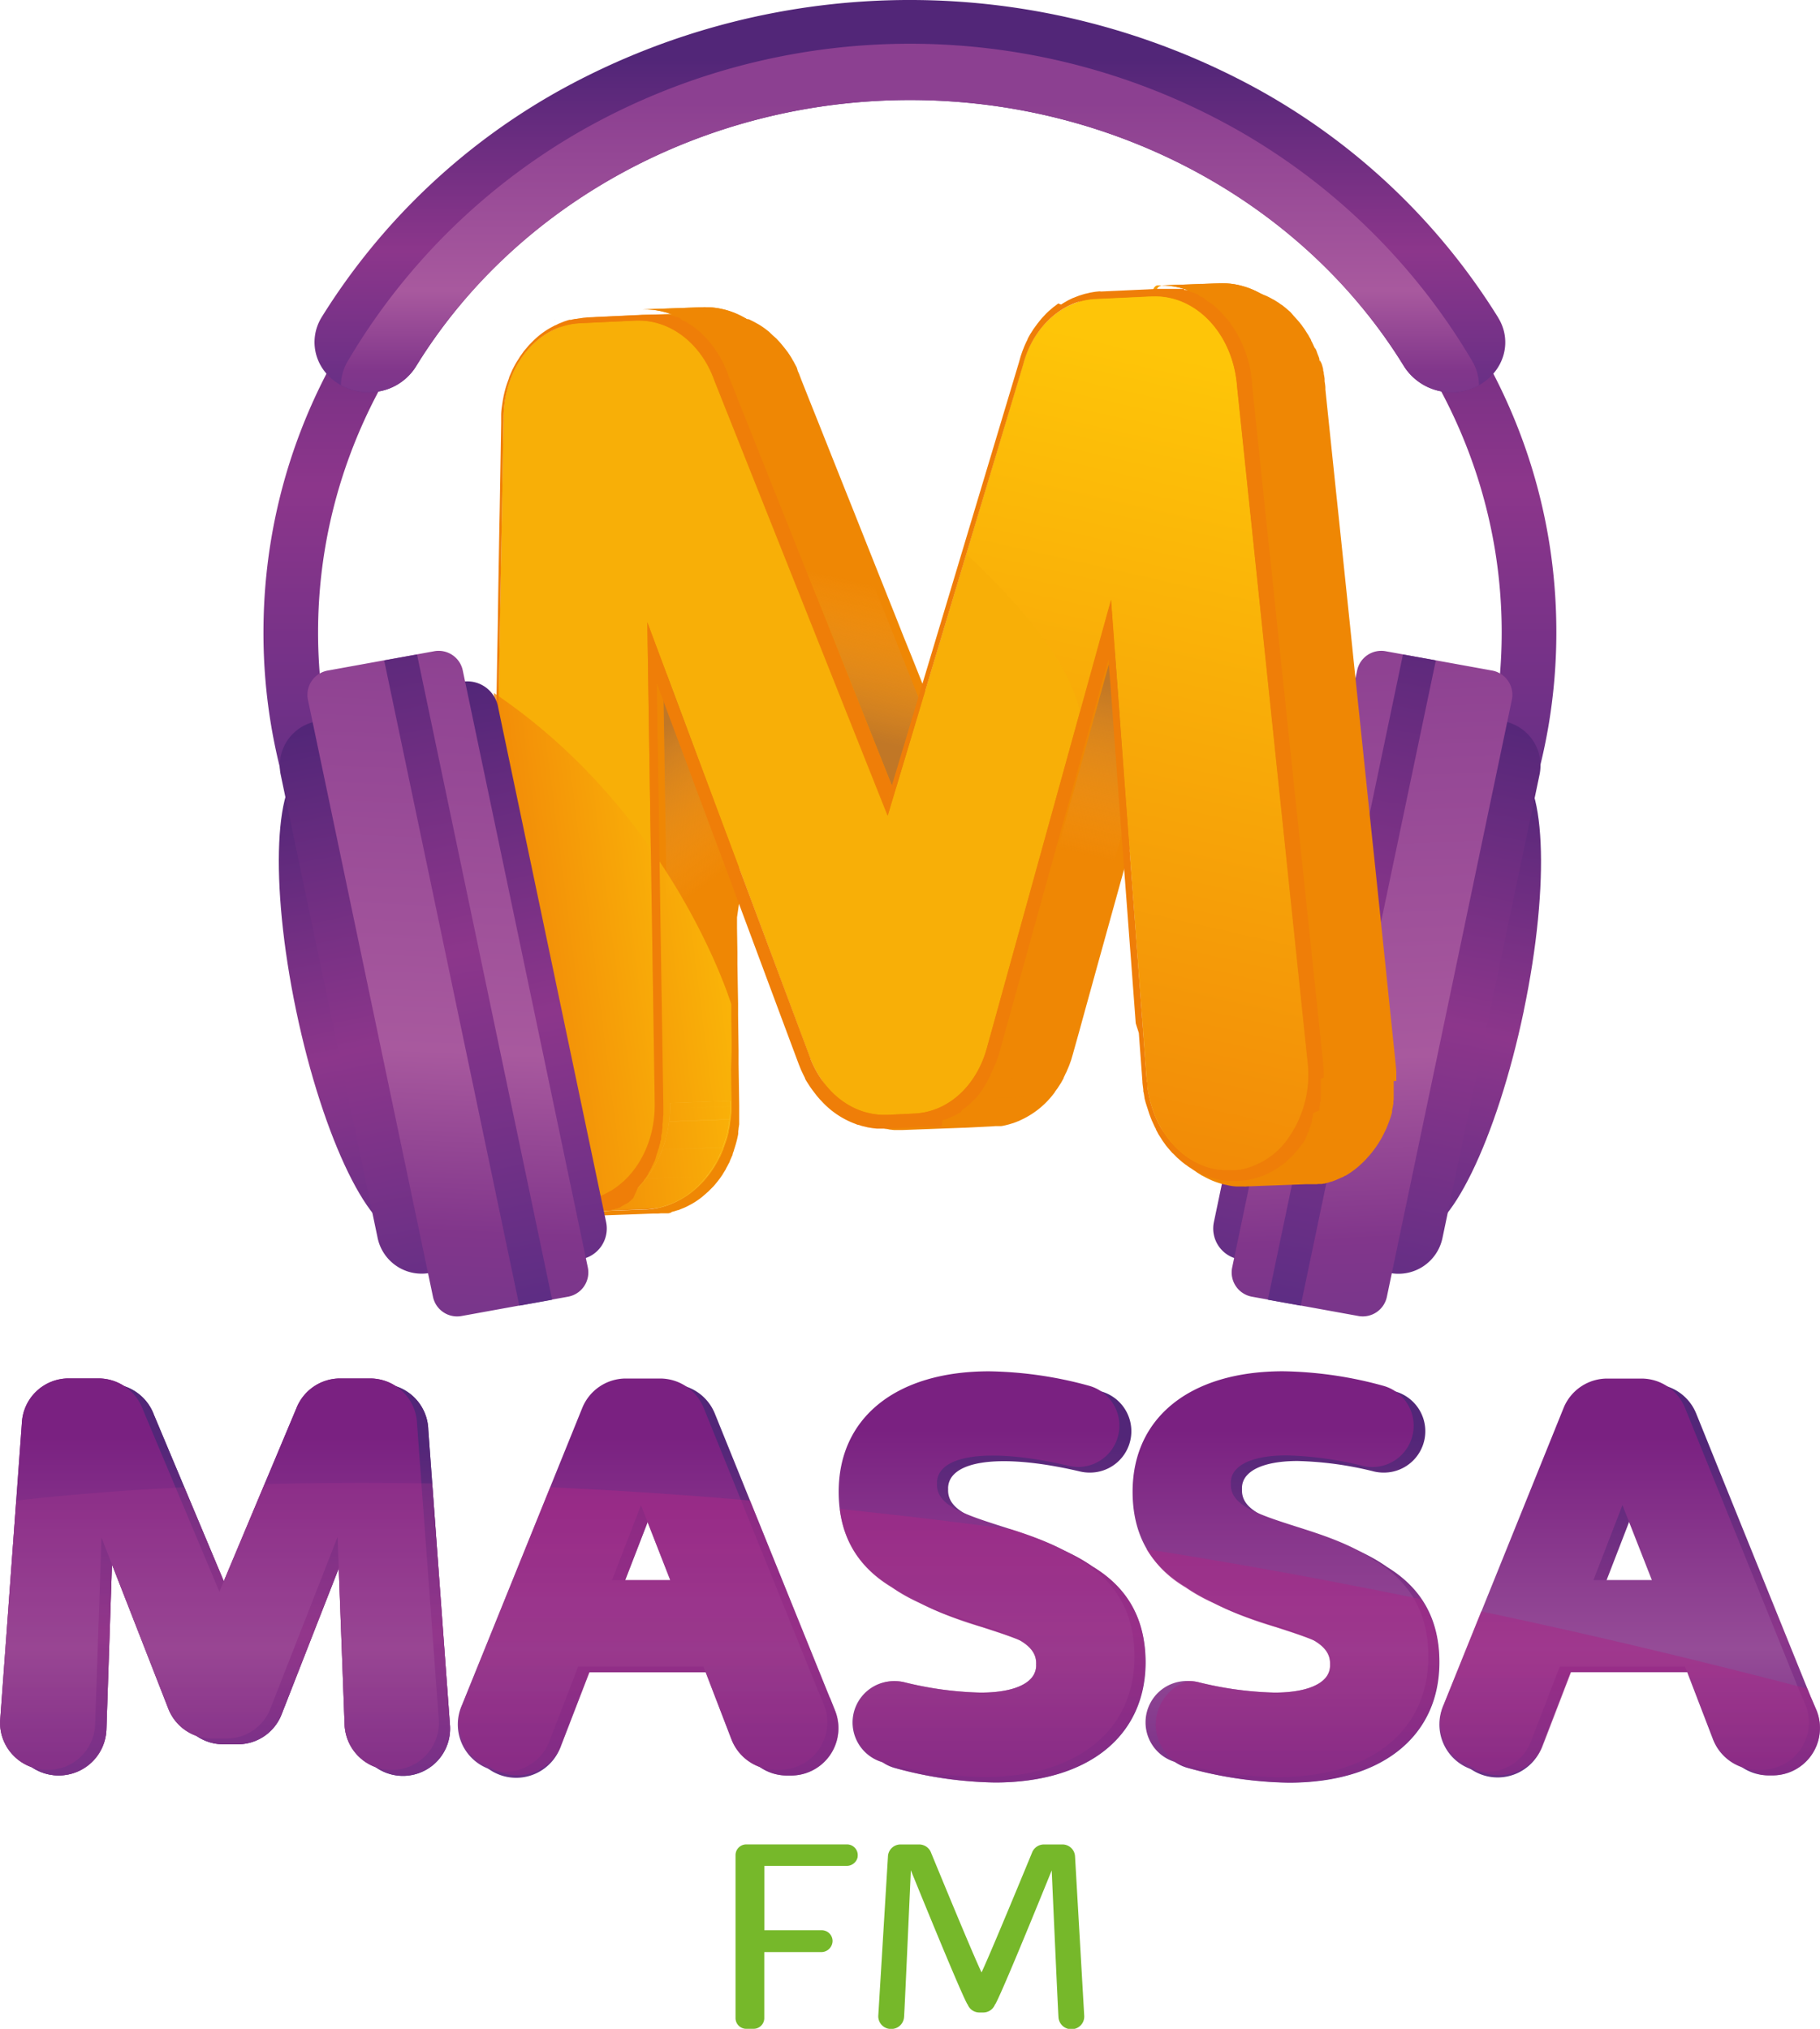 <svg xmlns="http://www.w3.org/2000/svg" xmlns:xlink="http://www.w3.org/1999/xlink" viewBox="0 0 376.63 419.84"><defs><style>.cls-1{fill:none}.cls-2{fill:#f59c08}.cls-3{fill:url(#Gradiente_sem_nome_5)}.cls-4{fill:#ef8704}.cls-5{fill:url(#Gradiente_sem_nome_5-2)}.cls-6{isolation:isolate}.cls-7{fill:#76b82a}.cls-8{fill:url(#Gradiente_sem_nome_2)}.cls-9{fill:url(#Gradiente_sem_nome_2-2)}.cls-10{fill:url(#Gradiente_sem_nome_2-3)}.cls-11{fill:url(#Gradiente_sem_nome_2-4)}.cls-12{fill:url(#Gradiente_sem_nome_2-5)}.cls-13{fill:url(#Gradiente_sem_nome_6)}.cls-14{fill:url(#Gradiente_sem_nome_6-2)}.cls-15{fill:url(#Gradiente_sem_nome_6-3)}.cls-16{fill:url(#Gradiente_sem_nome_6-4)}.cls-17{fill:url(#Gradiente_sem_nome_6-5)}.cls-18{opacity:.4}.cls-18,.cls-24,.cls-34,.cls-57,.cls-60,.cls-66{mix-blend-mode:multiply}.cls-19{fill:url(#Gradiente_sem_nome_7)}.cls-20{fill:url(#Gradiente_sem_nome_7-2)}.cls-21{fill:url(#Gradiente_sem_nome_7-3)}.cls-22{fill:url(#Gradiente_sem_nome_7-4)}.cls-23{fill:url(#Gradiente_sem_nome_7-5)}.cls-24{opacity:.3}.cls-25{fill:url(#Gradiente_sem_nome_26)}.cls-26{fill:url(#Gradiente_sem_nome_26-2)}.cls-27{fill:url(#Gradiente_sem_nome_26-3)}.cls-28{fill:url(#Gradiente_sem_nome_26-4)}.cls-29{fill:url(#Gradiente_sem_nome_26-5)}.cls-30{fill:url(#Gradiente_sem_nome_2-11)}.cls-31{fill:url(#Gradiente_sem_nome_2-12)}.cls-32{fill:url(#Gradiente_sem_nome_3)}.cls-33,.cls-34{fill:url(#Gradiente_sem_nome_2-13)}.cls-34,.cls-66{opacity:.35}.cls-35{fill:url(#Gradiente_sem_nome_2-15)}.cls-36{fill:url(#Gradiente_sem_nome_2-16)}.cls-37{fill:url(#Gradiente_sem_nome_3-2)}.cls-38{fill:url(#Gradiente_sem_nome_2-17)}.cls-39{clip-path:url(#clip-path)}.cls-40{fill:#b1870f}.cls-41{fill:#b4890f}.cls-42{fill:#b88b0e}.cls-43{clip-path:url(#clip-path-2)}.cls-44{clip-path:url(#clip-path-3)}.cls-45{clip-path:url(#clip-path-4)}.cls-46{clip-path:url(#clip-path-5)}.cls-47{clip-path:url(#clip-path-6)}.cls-48{fill:#a37d13}.cls-49{clip-path:url(#clip-path-7)}.cls-50{clip-path:url(#clip-path-8)}.cls-51{fill:url(#Gradiente_sem_nome_5-3)}.cls-52{clip-path:url(#clip-path-9)}.cls-53{fill:url(#Gradiente_sem_nome_5-4)}.cls-54{fill:url(#Gradiente_sem_nome_5-5)}.cls-55{fill:#f8af07}.cls-56,.cls-63{opacity:.8;mix-blend-mode:overlay}.cls-56{fill:url(#Gradiente_sem_nome_4)}.cls-57{opacity:.7}.cls-58{clip-path:url(#clip-path-10)}.cls-59{fill:url(#Gradiente_sem_nome_5-7)}.cls-60{opacity:.5}.cls-61{clip-path:url(#clip-path-11)}.cls-62{fill:url(#Gradiente_sem_nome_5-9)}.cls-63{fill:url(#Gradiente_sem_nome_4-2)}.cls-64{fill:#ef7e08}.cls-65,.cls-66{fill:url(#Gradiente_sem_nome_2-18)}.cls-67{fill:url(#Gradiente_sem_nome_2-20)}.cls-68{fill:url(#Gradiente_sem_nome_2-21)}.cls-69{fill:url(#Gradiente_sem_nome_3-3)}.cls-70{fill:url(#Gradiente_sem_nome_2-22)}</style><linearGradient id="Gradiente_sem_nome_5" x1="198" x2="198" y1="398.79" y2="375.66" gradientTransform="rotate(-7.28 -883.463 -337.298)" gradientUnits="userSpaceOnUse"><stop offset=".11" stop-color="#c17726"/><stop offset=".51" stop-color="#f5a42b" stop-opacity="0"/><stop offset=".71" stop-color="#fdc954" stop-opacity="0"/></linearGradient><linearGradient id="Gradiente_sem_nome_5-2" x1="62.83" x2="62.83" y1="387.89" y2="366.59" xlink:href="#Gradiente_sem_nome_5"/><linearGradient id="Gradiente_sem_nome_2" x1="57.7" x2="57.7" y1="379.62" y2="298.64" gradientUnits="userSpaceOnUse"><stop offset="0" stop-color="#582c83"/><stop offset=".51" stop-color="#8c368b"/><stop offset="1" stop-color="#522678"/></linearGradient><linearGradient id="Gradiente_sem_nome_2-2" x1="145.35" x2="145.35" y1="379.62" y2="298.64" xlink:href="#Gradiente_sem_nome_2"/><linearGradient id="Gradiente_sem_nome_2-3" x1="216.44" x2="216.44" y1="381.08" y2="297.18" xlink:href="#Gradiente_sem_nome_2"/><linearGradient id="Gradiente_sem_nome_2-4" x1="277.25" x2="277.25" y1="381.08" y2="297.18" xlink:href="#Gradiente_sem_nome_2"/><linearGradient id="Gradiente_sem_nome_2-5" x1="348.46" x2="348.46" y1="379.62" y2="298.64" xlink:href="#Gradiente_sem_nome_2"/><linearGradient id="Gradiente_sem_nome_6" x1="55.4" x2="55.4" y1="378.47" y2="297.49" gradientUnits="userSpaceOnUse"><stop offset="0" stop-color="#702381"/><stop offset=".23" stop-color="#81368b"/><stop offset=".46" stop-color="#954c97"/><stop offset="1" stop-color="#7a2181"/></linearGradient><linearGradient id="Gradiente_sem_nome_6-2" x1="143.04" x2="143.04" y1="378.47" y2="297.49" xlink:href="#Gradiente_sem_nome_6"/><linearGradient id="Gradiente_sem_nome_6-3" x1="214.14" x2="214.14" y1="379.93" y2="296.03" xlink:href="#Gradiente_sem_nome_6"/><linearGradient id="Gradiente_sem_nome_6-4" x1="274.95" x2="274.95" y1="379.93" y2="296.03" xlink:href="#Gradiente_sem_nome_6"/><linearGradient id="Gradiente_sem_nome_6-5" x1="346.16" x2="346.16" y1="378.47" y2="297.49" xlink:href="#Gradiente_sem_nome_6"/><linearGradient id="Gradiente_sem_nome_7" x1="347.31" x2="347.31" y1="379.62" y2="345.68" gradientUnits="userSpaceOnUse"><stop offset="0" stop-color="#822080"/><stop offset="1" stop-color="#a51c80"/></linearGradient><linearGradient id="Gradiente_sem_nome_7-2" x1="277.57" x2="277.57" y1="381.08" y2="332.84" xlink:href="#Gradiente_sem_nome_7"/><linearGradient id="Gradiente_sem_nome_7-3" x1="215.4" x2="215.4" y1="381.08" y2="324.49" xlink:href="#Gradiente_sem_nome_7"/><linearGradient id="Gradiente_sem_nome_7-4" x1="144.19" x2="144.19" y1="379.62" y2="320.01" xlink:href="#Gradiente_sem_nome_7"/><linearGradient id="Gradiente_sem_nome_7-5" x1="56.55" x2="56.55" y1="379.62" y2="319.1" xlink:href="#Gradiente_sem_nome_7"/><linearGradient id="Gradiente_sem_nome_26" x1="347.31" x2="347.31" y1="379.62" y2="345.68" gradientUnits="userSpaceOnUse"><stop offset="0" stop-color="#95338a"/><stop offset="1" stop-color="#a7368c"/></linearGradient><linearGradient id="Gradiente_sem_nome_26-2" x1="277.57" x2="277.57" y1="381.08" y2="332.84" xlink:href="#Gradiente_sem_nome_26"/><linearGradient id="Gradiente_sem_nome_26-3" x1="215.4" x2="215.4" y1="381.08" y2="324.49" xlink:href="#Gradiente_sem_nome_26"/><linearGradient id="Gradiente_sem_nome_26-4" x1="144.19" x2="144.19" y1="379.62" y2="320.01" xlink:href="#Gradiente_sem_nome_26"/><linearGradient id="Gradiente_sem_nome_26-5" x1="56.55" x2="56.55" y1="379.62" y2="319.1" xlink:href="#Gradiente_sem_nome_26"/><linearGradient id="Gradiente_sem_nome_2-11" x1="198.29" x2="198.29" y1="185.08" y2="19.24" xlink:href="#Gradiente_sem_nome_2"/><linearGradient id="Gradiente_sem_nome_2-12" x1="198.29" x2="198.29" y1="93.4" y2="12.24" xlink:href="#Gradiente_sem_nome_2"/><linearGradient id="Gradiente_sem_nome_3" x1="198.29" x2="198.29" y1="93.4" y2="21.3" gradientUnits="userSpaceOnUse"><stop offset="0" stop-color="#6e368c"/><stop offset=".23" stop-color="#81368b"/><stop offset=".46" stop-color="#a8599e"/><stop offset="1" stop-color="#8c4091"/></linearGradient><linearGradient id="Gradiente_sem_nome_2-13" x1="410.84" x2="410.84" y1="340.98" y2="224.31" gradientTransform="rotate(10.97 706.522 -257.339)" xlink:href="#Gradiente_sem_nome_2"/><linearGradient id="Gradiente_sem_nome_2-15" x1="376.55" x2="376.55" y1="354.75" y2="210.16" gradientTransform="rotate(10.97 706.522 -257.339)" xlink:href="#Gradiente_sem_nome_2"/><linearGradient id="Gradiente_sem_nome_2-16" x1="402.6" x2="402.6" y1="351.34" y2="213.15" gradientTransform="rotate(10.97 706.522 -257.339)" xlink:href="#Gradiente_sem_nome_2"/><linearGradient id="Gradiente_sem_nome_3-2" x1="409.6" x2="371.63" y1="361.05" y2="202.79" gradientTransform="rotate(10.97 706.522 -257.339)" xlink:href="#Gradiente_sem_nome_3"/><linearGradient id="Gradiente_sem_nome_2-17" x1="387.25" x2="387.25" y1="362.74" y2="201.06" gradientTransform="rotate(10.97 765.318 -315.43)" xlink:href="#Gradiente_sem_nome_2"/><clipPath id="clip-path" transform="translate(-9.98 -12.24)"><path d="M249.9 71.3l12.58-.47h.36l-12.57.46h-.36z" class="cls-1"/></clipPath><clipPath id="clip-path-2" transform="translate(-9.98 -12.24)"><path d="M248.44 73.62c-.05-1.2.43-2.2 1.08-2.28h.08a2.44 2.44 0 0 1 .67 0c-.7 0-1.24 1.05-1.22 2.3z" class="cls-2"/></clipPath><clipPath id="clip-path-3" transform="translate(-9.98 -12.24)"><path d="M282.06 91.62l14.65 140.25a1 1 0 0 0-.38 0L281.67 91.62a1.68 1.68 0 0 1 .4 0z" class="cls-2"/></clipPath><clipPath id="clip-path-4" transform="translate(-9.98 -12.24)"><path d="M143 262.54l-12.57.46h.62c10.06-.48 17.8-10.37 17.6-22.5l12.57-.47c.2 12.15-7.55 22-17.6 22.5z" class="cls-4"/></clipPath><clipPath id="clip-path-5" transform="translate(-9.98 -12.24)"><path d="M143 76.27l12.57-.46h.43c7.52 0 14.47 5.47 17.43 13.9l-12.57.45c-3-8.42-9.9-13.9-17.43-13.88H143z" class="cls-4"/></clipPath><clipPath id="clip-path-6" transform="translate(-9.98 -12.24)"><path d="M207.6 244.68h-.3.3z" class="cls-1"/></clipPath><clipPath id="clip-path-7" transform="translate(-9.98 -12.24)"><path d="M217.23 229.83l12.57-.46c-2.42 8.78-9 14.7-16.68 15l-12.57.46c7.7-.3 14.25-6.22 16.68-15z" class="cls-4"/></clipPath><clipPath id="clip-path-8" transform="translate(-9.98 -12.24)"><path d="M250.27 71.3l12.57-.45c9.76 0 18 8.93 18.83 20.77l-12.57.46c-.87-11.84-9.1-20.82-18.83-20.77z" class="cls-4"/></clipPath><linearGradient id="Gradiente_sem_nome_5-3" x1="58.6" x2="97.88" y1="289.12" y2="357.16" gradientTransform="rotate(-7.28 -984.656 -264.978)" xlink:href="#Gradiente_sem_nome_5"/><clipPath id="clip-path-9" transform="translate(-9.98 -12.24)"><path d="M278.48 256.25l-12.57.46h.32a17.13 17.13 0 0 0 13.08-7.46 22.94 22.94 0 0 0 4.45-16.9l12.57-.45a22.94 22.94 0 0 1-4.45 16.88 17.13 17.13 0 0 1-13.08 7.47z" class="cls-4"/></clipPath><linearGradient id="Gradiente_sem_nome_5-4" x1="174.51" x2="144.12" y1="284.06" y2="367.55" gradientTransform="rotate(-7.28 -984.656 -264.978)" xlink:href="#Gradiente_sem_nome_5"/><linearGradient id="Gradiente_sem_nome_5-5" x1="102.46" x2="129.4" y1="300.99" y2="226.97" gradientTransform="rotate(-7.28 -984.656 -264.978)" xlink:href="#Gradiente_sem_nome_5"/><linearGradient id="Gradiente_sem_nome_4" x1="147.56" x2="207.01" y1="383.76" y2="220.41" gradientTransform="rotate(-7.28 -883.463 -337.298)" gradientUnits="userSpaceOnUse"><stop offset="0" stop-color="#ef7e08"/><stop offset="1" stop-color="#ffcb09"/></linearGradient><clipPath id="clip-path-10" transform="translate(-9.98 -12.24)"><path d="M143 262.54l-12.57.46h.62c10.06-.48 17.8-10.37 17.6-22.5l12.57-.47c.2 12.15-7.55 22-17.6 22.5z" class="cls-5"/></clipPath><linearGradient id="Gradiente_sem_nome_5-7" x1="58.59" x2="58.59" y1="387.89" y2="382.89" xlink:href="#Gradiente_sem_nome_5"/><clipPath id="clip-path-11" transform="translate(-9.98 -12.24)"><path d="M278.48 256.25l-12.57.46h.32a17.13 17.13 0 0 0 13.08-7.46 22.94 22.94 0 0 0 4.45-16.9l12.57-.45a22.94 22.94 0 0 1-4.45 16.88 17.13 17.13 0 0 1-13.08 7.47z" class="cls-3"/></clipPath><linearGradient id="Gradiente_sem_nome_5-9" x1="193.67" x2="193.67" y1="398.79" y2="393.79" xlink:href="#Gradiente_sem_nome_5"/><linearGradient id="Gradiente_sem_nome_4-2" x1="29.25" x2="82.16" y1="332.88" y2="332.88" xlink:href="#Gradiente_sem_nome_4"/><linearGradient id="Gradiente_sem_nome_2-18" x1="1192.88" x2="1192.88" y1="189.38" y2="72.71" gradientTransform="scale(-1 1) rotate(11 109.981 -6480.195)" xlink:href="#Gradiente_sem_nome_2"/><linearGradient id="Gradiente_sem_nome_2-20" x1="1158.59" x2="1158.59" y1="203.16" y2="58.56" gradientTransform="scale(-1 1) rotate(11 109.981 -6480.195)" xlink:href="#Gradiente_sem_nome_2"/><linearGradient id="Gradiente_sem_nome_2-21" x1="1184.64" x2="1184.64" y1="199.74" y2="61.56" gradientTransform="scale(-1 1) rotate(11 109.981 -6480.195)" xlink:href="#Gradiente_sem_nome_2"/><linearGradient id="Gradiente_sem_nome_3-3" x1="1191.64" x2="1153.67" y1="209.46" y2="51.2" gradientTransform="scale(-1 1) rotate(11 109.981 -6480.195)" xlink:href="#Gradiente_sem_nome_3"/><linearGradient id="Gradiente_sem_nome_2-22" x1="1169.29" x2="1169.29" y1="211.14" y2="49.47" gradientTransform="matrix(-.98 .19 .19 .98 1219.25 -151.4)" xlink:href="#Gradiente_sem_nome_2"/></defs><title>massafmvertical</title><g class="cls-6"><g id="Camada_1"><path d="M177.47 384.27a2.22 2.22 0 0 0-2.2-2.6h-20.84a2.22 2.22 0 0 0-2.22 2.22v33.72a2.22 2.22 0 0 0 2.23 2.22h1.5a2.22 2.22 0 0 0 2.22-2.22v-13.66h11.76a2.33 2.33 0 0 0 2.37-2.32 2.24 2.24 0 0 0-2.22-2.2h-11.9v-13.32h17a2.3 2.3 0 0 0 2.32-1.85zm45-.07a2.6 2.6 0 0 0-2.62-2.52h-3.83a2.63 2.63 0 0 0-2.46 1.72s-8.47 20.58-10.44 24.76c-2-4.18-10.44-24.76-10.44-24.76a2.63 2.63 0 0 0-2.46-1.72h-3.85a2.6 2.6 0 0 0-2.62 2.53l-2 32.93a2.62 2.62 0 0 0 2.62 2.72 2.64 2.64 0 0 0 2.72-2.54s0 1.16 1.4-30.3c11.75 28.87 11.75 27.76 11.75 27.76a2.6 2.6 0 0 0 2.44 1.67h.8a2.6 2.6 0 0 0 2.43-1.67s0 1.15 11.73-27.73c1.4 31.47 1.4 30.32 1.4 30.32a2.64 2.64 0 0 0 2.73 2.54 2.62 2.62 0 0 0 2.6-2.73z" class="cls-7"/><path d="M78.87 286.4h-6.15a9.74 9.74 0 0 0-9.1 6.25L47.7 330.53l-15.85-37.77a9.8 9.8 0 0 0-9.16-6.4h-6.12a9.7 9.7 0 0 0-9.75 9.3l-4.52 61.6a9.68 9.68 0 0 0 2.72 7.13 9.9 9.9 0 0 0 17-6.46l1.3-38.6 13.82 35.42a9.7 9.7 0 0 0 9.1 6.2h2.94a9.7 9.7 0 0 0 9.1-6.2l13.9-35.52 1.45 38.8a9.76 9.76 0 1 0 19.5-.85l-4.5-61.33a9.73 9.73 0 0 0-9.76-9.47z" class="cls-8"/><path d="M171.84 351.56a3.13 3.13 0 0 0-.17-.35l-23.73-58.67a9.75 9.75 0 0 0-9.08-6.12h-7a9.74 9.74 0 0 0-9.08 6.13l-24.85 61.4a9.8 9.8 0 1 0 18.2 7.18l5.82-15.07h25.92l5.8 15.08a9.85 9.85 0 0 0 9.15 6.28h.88a9.8 9.8 0 0 0 9.08-13.47zm-30.82-23.43h-12.08l6-15.52z" class="cls-9"/><path d="M226.08 324.16c-5-3.5-11.12-5.44-16.53-7.16-8.28-2.63-13.35-4.45-13.35-8.6a3.68 3.68 0 0 0 0-.47 4 4 0 0 1 1-2.6c3.07-3.56 12.8-4 26.3-.83a8.68 8.68 0 0 0 2 .23 8.56 8.56 0 0 0 2.27-16.83 82 82 0 0 0-20.7-3c-19.22 0-31.15 9.55-31.15 24.93 0 8.84 3.65 15.34 11 19.75 5 3.5 11.12 5.44 16.53 7.16 8.28 2.63 13.35 4.45 13.35 8.6a3.3 3.3 0 0 0 0 .47 4 4 0 0 1-1 2.62c-1.67 1.93-5.4 3-10.5 3a72.12 72.12 0 0 1-15.8-2.16 8.72 8.72 0 0 0-2-.23 8.56 8.56 0 0 0-2.27 16.82 82 82 0 0 0 20.7 3c19.22 0 31.15-9.55 31.15-24.93-.06-8.85-3.67-15.35-11-19.76z" class="cls-10"/><path d="M286.9 324.16c-5-3.5-11.12-5.44-16.54-7.16-8.28-2.63-13.35-4.45-13.35-8.6v-.4a3.9 3.9 0 0 1 1.1-2.77c1.7-1.86 5.4-2.9 10.42-2.9a72.07 72.07 0 0 1 15.8 2.17 8.67 8.67 0 0 0 2 .23 8.56 8.56 0 0 0 2.27-16.83 82.06 82.06 0 0 0-20.7-3c-19.23 0-31.16 9.55-31.16 24.93 0 8.84 3.65 15.34 11 19.75 5 3.5 11.1 5.44 16.53 7.16 8.28 2.63 13.35 4.45 13.35 8.6v.4a3.9 3.9 0 0 1-1.08 2.77c-1.7 1.87-5.4 2.9-10.42 2.9a72.12 72.12 0 0 1-15.8-2.16 8.72 8.72 0 0 0-2-.23 8.56 8.56 0 0 0-2.3 16.88 82.06 82.06 0 0 0 20.7 3c19.22 0 31.15-9.55 31.15-24.93 0-8.88-3.65-15.38-10.98-19.8z" class="cls-11"/><path d="M375.9 353.9l-1-2.34a3.12 3.12 0 0 0-.16-.35l-23.72-58.68a9.75 9.75 0 0 0-9.08-6.12h-7a9.75 9.75 0 0 0-9.08 6.12l-24.84 61.4a9.8 9.8 0 1 0 18.2 7.2l5.82-15.1h25.98l5.8 15.1a9.86 9.86 0 0 0 9.15 6.26h.88a9.8 9.8 0 0 0 9.06-13.47zm-31.77-25.78h-12.1l6-15.52z" class="cls-12"/><path d="M76.57 285.25H70.4a9.74 9.74 0 0 0-9.1 6.25l-15.9 37.88-15.85-37.74a9.8 9.8 0 0 0-9.16-6.4h-6.12a9.7 9.7 0 0 0-9.75 9.3L.03 356.1a9.68 9.68 0 0 0 2.72 7.14 9.78 9.78 0 0 0 7.2 3 9.72 9.72 0 0 0 9.74-9.48L21 318.18l13.82 35.38a9.7 9.7 0 0 0 9.1 6.2h2.94a9.7 9.7 0 0 0 9.1-6.2l13.9-35.52 1.45 38.8a9.76 9.76 0 1 0 19.5-.86l-4.5-61.3a9.73 9.73 0 0 0-9.76-9.43z" class="cls-13"/><path d="M169.54 350.4a3.1 3.1 0 0 0-.17-.34l-23.73-58.68a9.75 9.75 0 0 0-9.08-6.12h-7a9.74 9.74 0 0 0-9.08 6.12l-24.85 61.38a9.8 9.8 0 1 0 18.2 7.2l5.82-15.1h25.92l5.8 15.1a9.85 9.85 0 0 0 9.15 6.26h.88a9.8 9.8 0 0 0 9.1-13.46zM138.7 327h-12.06l6-15.52z" class="cls-14"/><path d="M223.78 323c-5-3.5-11.12-5.44-16.53-7.16-8.28-2.63-13.35-4.45-13.35-8.6a3.68 3.68 0 0 0 0-.47 4 4 0 0 1 1-2.6c3.07-3.56 12.8-4 26.3-.83a8.68 8.68 0 0 0 2 .23 8.56 8.56 0 0 0 2.2-16.8 82 82 0 0 0-20.7-3c-19.2 0-31.14 9.54-31.14 24.92 0 8.83 3.65 15.33 11 19.74 5 3.5 11.12 5.44 16.53 7.16 8.27 2.63 13.34 4.45 13.34 8.6a3.3 3.3 0 0 0 0 .47 4 4 0 0 1-1 2.6c-1.67 1.94-5.4 3-10.5 3a72.12 72.12 0 0 1-15.8-2.15 8.73 8.73 0 0 0-2-.23 8.56 8.56 0 0 0-2.23 16.86 82 82 0 0 0 20.7 3c19.23 0 31.16-9.55 31.16-24.93 0-8.9-3.65-15.4-10.98-19.83z" class="cls-15"/><path d="M284.6 323c-5-3.5-11.12-5.44-16.54-7.16-8.28-2.63-13.35-4.45-13.35-8.6v-.4a3.9 3.9 0 0 1 1.1-2.77c1.7-1.86 5.4-2.9 10.42-2.9a72.07 72.07 0 0 1 15.8 2.18 8.67 8.67 0 0 0 2 .23 8.56 8.56 0 0 0 2.2-16.82 82.06 82.06 0 0 0-20.7-3c-19.22 0-31.15 9.55-31.15 24.93 0 8.83 3.65 15.33 11 19.74 5 3.5 11.1 5.44 16.53 7.16 8.28 2.63 13.35 4.45 13.35 8.6v.4a3.9 3.9 0 0 1-1.08 2.77c-1.7 1.86-5.4 2.9-10.42 2.9a72.12 72.12 0 0 1-15.8-2.17 8.73 8.73 0 0 0-2-.23 8.56 8.56 0 0 0-2.24 16.9 82.06 82.06 0 0 0 20.7 3c19.23 0 31.16-9.56 31.16-24.94 0-8.9-3.65-15.4-10.97-19.83z" class="cls-16"/><path d="M373.6 352.76l-1-2.35a3.1 3.1 0 0 0-.16-.34l-23.73-58.7a9.75 9.75 0 0 0-9.07-6.1h-7a9.75 9.75 0 0 0-9.08 6.1l-24.8 61.4a9.8 9.8 0 1 0 18.2 7.2l5.82-15.1h25.92l5.8 15.1a9.86 9.86 0 0 0 9.14 6.26h.88a9.8 9.8 0 0 0 9.1-13.46zm-31.77-25.8h-12.08l6-15.5z" class="cls-17"/><g class="cls-18"><path d="M375.9 353.9l-1-2.34a3.12 3.12 0 0 0-.16-.35l-.7-1.75q-35.22-9.2-67.52-16l-7.77 19.3a9.67 9.67 0 0 0 1.87 10.3l.25.25a9.73 9.73 0 0 0 .88.8l.2.15a60.56 60.56 0 0 1 3.82 2.1l.3.12a9.72 9.72 0 0 0 1 .38l.38.12a9.7 9.7 0 0 0 1 .22l.4.06a9.82 9.82 0 0 0 1.35.1 9.73 9.73 0 0 0 4.27-1 9.92 9.92 0 0 0 3.4-2.7 9.7 9.7 0 0 0 1.46-2.57l5.8-15.1h24.07l5.37 13.94a9.5 9.5 0 0 0 .57 1.2l.2.35q.25.38.53.75c.1.12.18.24.27.36a9.83 9.83 0 0 0 .8.86c.15.15.32.28.48.42l.44.35c.2.15.4.3.63.44l.3.18a69 69 0 0 0 5.22 2.3 9.6 9.6 0 0 0 1.93.23h.88a9.8 9.8 0 0 0 9.08-13.47z" class="cls-19"/><path d="M237.3 320.6a22.4 22.4 0 0 0 8 7.88 36.1 36.1 0 0 0 5.66 3.18 77.2 77.2 0 0 0 13.22 5.1c3 1 5.62 1.82 7.7 2.7 2.15 1.28 3.34 2.73 3.34 4.73v.4a3.9 3.9 0 0 1-1.08 2.77c-1.7 1.86-5.4 2.9-10.42 2.9a72.12 72.12 0 0 1-15.8-2.17 8.72 8.72 0 0 0-2-.23 9.38 9.38 0 0 0 0 18 82.06 82.06 0 0 0 20.7 3c19.22 0 31.15-9.55 31.15-24.93a22.57 22.57 0 0 0-3.68-13q-29.68-6.1-56.8-10.34z" class="cls-20"/><path d="M226.08 324.16a36.15 36.15 0 0 0-5.64-3.18 67.76 67.76 0 0 0-11.2-4.5q-18.44-2.47-35.46-4.22c.87 7.06 4.45 12.42 10.76 16.22a36.13 36.13 0 0 0 5.64 3.18 77.24 77.24 0 0 0 13.2 5.1c3 1 5.62 1.82 7.7 2.7 2.15 1.28 3.34 2.73 3.34 4.73a3.3 3.3 0 0 0 0 .47 4 4 0 0 1-1 2.6c-1.67 1.94-5.4 3-10.5 3a72.12 72.12 0 0 1-15.8-2.15 8.72 8.72 0 0 0-2-.23 8.55 8.55 0 0 0-2.66 16.67 8.52 8.52 0 0 0 2.7 1.3 82 82 0 0 0 20.7 3c19.2 0 31.14-9.56 31.14-24.94.02-8.86-3.6-15.36-10.92-19.77z" class="cls-21"/><path d="M171.84 351.56a3.1 3.1 0 0 0-.17-.35l-16.46-40.7a986.91 986.91 0 0 0-41.35-2.74l-18.2 45a9.77 9.77 0 0 0 5.85 12.9 9.8 9.8 0 0 0 14.66-4.55l5.8-15.07h24.06l5.37 13.93a9.83 9.83 0 0 0 5.9 5.7 9.8 9.8 0 0 0 5.53 1.72h.88a9.8 9.8 0 0 0 9.1-13.47zm-42.46-24.6l4.64-12 4.7 12h-9.34z" class="cls-22"/><path d="M54.75 307.1l-8.44 20.1-8.18-19.44c-14.36.7-26 1.76-34.77 2.77L.02 356.1a9.68 9.68 0 0 0 2.73 7.14 9.58 9.58 0 0 0 3.8 2.42 9.93 9.93 0 0 0 5.7 1.72 9.72 9.72 0 0 0 9.77-9.43l1.15-34.25 11.67 29.86a9.7 9.7 0 0 0 5.85 5.64 9.74 9.74 0 0 0 5.54 1.72h2.95a9.7 9.7 0 0 0 9.08-6.2l11.83-30.26 1.22 32.37a9.72 9.72 0 0 0 6.55 8.85 9.76 9.76 0 0 0 15.26-8.55l-3.68-50.15c-12.67-.22-24.23-.14-34.7.13z" class="cls-23"/></g><path d="M78.87 286.4h-6.15a9.74 9.74 0 0 0-9.1 6.25L47.7 330.53l-15.85-37.77a9.8 9.8 0 0 0-9.16-6.4h-6.12a9.7 9.7 0 0 0-9.75 9.3l-4.52 61.6a9.68 9.68 0 0 0 2.72 7.13 9.9 9.9 0 0 0 17-6.46l1.3-38.6 13.82 35.42a9.7 9.7 0 0 0 9.1 6.2h2.94a9.7 9.7 0 0 0 9.1-6.2l13.9-35.52 1.45 38.8a9.76 9.76 0 1 0 19.5-.85l-4.5-61.33a9.73 9.73 0 0 0-9.76-9.47z" class="cls-8"/><path d="M171.84 351.56a3.13 3.13 0 0 0-.17-.35l-23.73-58.67a9.75 9.75 0 0 0-9.08-6.12h-7a9.74 9.74 0 0 0-9.08 6.13l-24.85 61.4a9.8 9.8 0 1 0 18.2 7.18l5.82-15.07h25.92l5.8 15.08a9.85 9.85 0 0 0 9.15 6.28h.88a9.8 9.8 0 0 0 9.08-13.47zm-30.82-23.43h-12.08l6-15.52z" class="cls-9"/><path d="M226.08 324.16c-5-3.5-11.12-5.44-16.53-7.16-8.28-2.63-13.35-4.45-13.35-8.6a3.68 3.68 0 0 0 0-.47 4 4 0 0 1 1-2.6c3.07-3.56 12.8-4 26.3-.83a8.68 8.68 0 0 0 2 .23 8.56 8.56 0 0 0 2.27-16.83 82 82 0 0 0-20.7-3c-19.22 0-31.15 9.55-31.15 24.93 0 8.84 3.65 15.34 11 19.75 5 3.5 11.12 5.44 16.53 7.16 8.28 2.63 13.35 4.45 13.35 8.6a3.3 3.3 0 0 0 0 .47 4 4 0 0 1-1 2.62c-1.67 1.93-5.4 3-10.5 3a72.12 72.12 0 0 1-15.8-2.16 8.72 8.72 0 0 0-2-.23 8.56 8.56 0 0 0-2.27 16.82 82 82 0 0 0 20.7 3c19.22 0 31.15-9.55 31.15-24.93-.06-8.85-3.67-15.35-11-19.76z" class="cls-10"/><path d="M286.9 324.16c-5-3.5-11.12-5.44-16.54-7.16-8.28-2.63-13.35-4.45-13.35-8.6v-.4a3.9 3.9 0 0 1 1.1-2.77c1.7-1.86 5.4-2.9 10.42-2.9a72.07 72.07 0 0 1 15.8 2.17 8.67 8.67 0 0 0 2 .23 8.56 8.56 0 0 0 2.27-16.83 82.06 82.06 0 0 0-20.7-3c-19.23 0-31.16 9.55-31.16 24.93 0 8.84 3.65 15.34 11 19.75 5 3.5 11.1 5.44 16.53 7.16 8.28 2.63 13.35 4.45 13.35 8.6v.4a3.9 3.9 0 0 1-1.08 2.77c-1.7 1.87-5.4 2.9-10.42 2.9a72.12 72.12 0 0 1-15.8-2.16 8.72 8.72 0 0 0-2-.23 8.56 8.56 0 0 0-2.3 16.88 82.06 82.06 0 0 0 20.7 3c19.22 0 31.15-9.55 31.15-24.93 0-8.88-3.65-15.38-10.98-19.8z" class="cls-11"/><path d="M375.9 353.9l-1-2.34a3.12 3.12 0 0 0-.16-.35l-23.72-58.68a9.75 9.75 0 0 0-9.08-6.12h-7a9.75 9.75 0 0 0-9.08 6.12l-24.84 61.4a9.8 9.8 0 1 0 18.2 7.2l5.82-15.1h25.98l5.8 15.1a9.86 9.86 0 0 0 9.15 6.26h.88a9.8 9.8 0 0 0 9.06-13.47zm-31.77-25.78h-12.1l6-15.52z" class="cls-12"/><path d="M76.57 285.25H70.4a9.74 9.74 0 0 0-9.1 6.25l-15.9 37.88-15.85-37.74a9.8 9.8 0 0 0-9.16-6.4h-6.12a9.7 9.7 0 0 0-9.75 9.3L.03 356.1a9.68 9.68 0 0 0 2.72 7.14 9.78 9.78 0 0 0 7.2 3 9.72 9.72 0 0 0 9.74-9.48L21 318.18l13.82 35.38a9.7 9.7 0 0 0 9.1 6.2h2.94a9.7 9.7 0 0 0 9.1-6.2l13.9-35.52 1.45 38.8a9.76 9.76 0 1 0 19.5-.86l-4.5-61.3a9.73 9.73 0 0 0-9.76-9.43z" class="cls-13"/><path d="M169.54 350.4a3.1 3.1 0 0 0-.17-.34l-23.73-58.68a9.75 9.75 0 0 0-9.08-6.12h-7a9.74 9.74 0 0 0-9.08 6.12l-24.85 61.38a9.8 9.8 0 1 0 18.2 7.2l5.82-15.1h25.92l5.8 15.1a9.85 9.85 0 0 0 9.15 6.26h.88a9.8 9.8 0 0 0 9.1-13.46zM138.7 327h-12.06l6-15.52z" class="cls-14"/><path d="M223.78 323c-5-3.5-11.12-5.44-16.53-7.16-8.28-2.63-13.35-4.45-13.35-8.6a3.68 3.68 0 0 0 0-.47 4 4 0 0 1 1-2.6c3.07-3.56 12.8-4 26.3-.83a8.68 8.68 0 0 0 2 .23 8.56 8.56 0 0 0 2.2-16.8 82 82 0 0 0-20.7-3c-19.2 0-31.14 9.54-31.14 24.92 0 8.83 3.65 15.33 11 19.74 5 3.5 11.12 5.44 16.53 7.16 8.27 2.63 13.34 4.45 13.34 8.6a3.3 3.3 0 0 0 0 .47 4 4 0 0 1-1 2.6c-1.67 1.94-5.4 3-10.5 3a72.12 72.12 0 0 1-15.8-2.15 8.73 8.73 0 0 0-2-.23 8.56 8.56 0 0 0-2.23 16.86 82 82 0 0 0 20.7 3c19.23 0 31.16-9.55 31.16-24.93 0-8.9-3.65-15.4-10.98-19.83z" class="cls-15"/><path d="M284.6 323c-5-3.5-11.12-5.44-16.54-7.16-8.28-2.63-13.35-4.45-13.35-8.6v-.4a3.9 3.9 0 0 1 1.1-2.77c1.7-1.86 5.4-2.9 10.42-2.9a72.07 72.07 0 0 1 15.8 2.18 8.67 8.67 0 0 0 2 .23 8.56 8.56 0 0 0 2.2-16.82 82.06 82.06 0 0 0-20.7-3c-19.22 0-31.15 9.55-31.15 24.93 0 8.83 3.65 15.33 11 19.74 5 3.5 11.1 5.44 16.53 7.16 8.28 2.63 13.35 4.45 13.35 8.6v.4a3.9 3.9 0 0 1-1.08 2.77c-1.7 1.86-5.4 2.9-10.42 2.9a72.12 72.12 0 0 1-15.8-2.17 8.73 8.73 0 0 0-2-.23 8.56 8.56 0 0 0-2.24 16.9 82.06 82.06 0 0 0 20.7 3c19.23 0 31.16-9.56 31.16-24.94 0-8.9-3.65-15.4-10.97-19.83z" class="cls-16"/><path d="M373.6 352.76l-1-2.35a3.1 3.1 0 0 0-.16-.34l-23.73-58.7a9.75 9.75 0 0 0-9.07-6.1h-7a9.75 9.75 0 0 0-9.08 6.1l-24.8 61.4a9.8 9.8 0 1 0 18.2 7.2l5.82-15.1h25.92l5.8 15.1a9.86 9.86 0 0 0 9.14 6.26h.88a9.8 9.8 0 0 0 9.1-13.46zm-31.77-25.8h-12.08l6-15.5z" class="cls-17"/><g class="cls-24"><path d="M375.9 353.9l-1-2.34a3.12 3.12 0 0 0-.16-.35l-.7-1.75q-35.22-9.2-67.52-16l-7.77 19.3a9.67 9.67 0 0 0 1.87 10.3l.25.25a9.73 9.73 0 0 0 .88.8l.2.15a60.56 60.56 0 0 1 3.82 2.1l.3.12a9.72 9.72 0 0 0 1 .38l.38.12a9.7 9.7 0 0 0 1 .22l.4.06a9.82 9.82 0 0 0 1.35.1 9.73 9.73 0 0 0 4.27-1 9.92 9.92 0 0 0 3.4-2.7 9.7 9.7 0 0 0 1.46-2.57l5.8-15.1h24.07l5.37 13.94a9.5 9.5 0 0 0 .57 1.2l.2.35q.25.38.53.75c.1.12.18.24.27.36a9.83 9.83 0 0 0 .8.86c.15.15.32.28.48.42l.44.35c.2.15.4.3.63.44l.3.18a69 69 0 0 0 5.22 2.3 9.58 9.58 0 0 0 1.93.23h.88a9.8 9.8 0 0 0 9.08-13.47z" class="cls-25"/><path d="M237.3 320.6a22.4 22.4 0 0 0 8 7.88 36.1 36.1 0 0 0 5.66 3.18 77.2 77.2 0 0 0 13.22 5.1c3 1 5.62 1.82 7.7 2.7 2.15 1.28 3.34 2.73 3.34 4.73v.4a3.9 3.9 0 0 1-1.08 2.77c-1.7 1.86-5.4 2.9-10.42 2.9a72.12 72.12 0 0 1-15.8-2.17 8.72 8.72 0 0 0-2-.23 9.38 9.38 0 0 0 0 18 82.06 82.06 0 0 0 20.7 3c19.22 0 31.15-9.55 31.15-24.93a22.57 22.57 0 0 0-3.68-13q-29.68-6.1-56.8-10.34z" class="cls-26"/><path d="M226.08 324.16a36.15 36.15 0 0 0-5.64-3.18 67.76 67.76 0 0 0-11.2-4.5q-18.44-2.47-35.46-4.22c.87 7.06 4.45 12.42 10.76 16.22a36.13 36.13 0 0 0 5.64 3.18 77.24 77.24 0 0 0 13.2 5.1c3 1 5.62 1.82 7.7 2.7 2.15 1.28 3.34 2.73 3.34 4.73a3.3 3.3 0 0 0 0 .47 4 4 0 0 1-1 2.6c-1.67 1.94-5.4 3-10.5 3a72.12 72.12 0 0 1-15.8-2.15 8.72 8.72 0 0 0-2-.23 8.55 8.55 0 0 0-2.66 16.67 8.52 8.52 0 0 0 2.7 1.3 82 82 0 0 0 20.7 3c19.2 0 31.14-9.56 31.14-24.94.02-8.86-3.6-15.36-10.92-19.77z" class="cls-27"/><path d="M171.84 351.56a3.1 3.1 0 0 0-.17-.35l-16.46-40.7a986.91 986.91 0 0 0-41.35-2.74l-18.2 45a9.77 9.77 0 0 0 5.85 12.9 9.8 9.8 0 0 0 14.66-4.55l5.8-15.07h24.06l5.37 13.93a9.83 9.83 0 0 0 5.9 5.7 9.8 9.8 0 0 0 5.53 1.72h.88a9.8 9.8 0 0 0 9.1-13.47zm-42.46-24.6l4.64-12 4.7 12h-9.34z" class="cls-28"/><path d="M54.75 307.1l-8.44 20.1-8.18-19.44c-14.36.7-26 1.76-34.77 2.77L.02 356.1a9.68 9.68 0 0 0 2.73 7.14 9.58 9.58 0 0 0 3.8 2.42 9.93 9.93 0 0 0 5.7 1.72 9.72 9.72 0 0 0 9.77-9.43l1.15-34.25 11.67 29.86a9.7 9.7 0 0 0 5.85 5.64 9.74 9.74 0 0 0 5.54 1.72h2.95a9.7 9.7 0 0 0 9.08-6.2l11.83-30.26 1.22 32.37a9.72 9.72 0 0 0 6.55 8.85 9.76 9.76 0 0 0 15.26-8.55l-3.68-50.15c-12.67-.22-24.23-.14-34.7.13z" class="cls-29"/></g><path d="M282.92 43.28C257.65 19.88 224.02 7 188.32 7S119 19.9 93.7 43.28s-39.18 54.48-39.18 87.6a115.4 115.4 0 0 0 6.5 38.33 5.64 5.64 0 0 0 5.4 3.64 6.1 6.1 0 0 0 1.76-.26 5.2 5.2 0 0 0 3.64-6.62 105.64 105.64 0 0 1-6-35.07c0-62.52 54.93-113.38 122.44-113.38s122.5 50.85 122.5 113.36a105.65 105.65 0 0 1-6 35.07 4.87 4.87 0 0 0 .33 4 5.54 5.54 0 0 0 3.3 2.6 6.1 6.1 0 0 0 1.74.27 5.64 5.64 0 0 0 5.4-3.63 115.43 115.43 0 0 0 6.54-38.33c.03-33.1-13.9-64.18-39.16-87.6z" class="cls-30"/><path d="M310.02 65.7a135.6 135.6 0 0 0-50.3-47.55 149.7 149.7 0 0 0-142.9 0 135.6 135.6 0 0 0-50.3 47.56c-3 5-1.15 11.3 4.22 14.1a11.8 11.8 0 0 0 5.5 1.36 11.37 11.37 0 0 0 9.78-5.24C106.9 41.86 146.1 20.7 188.32 20.7s81.43 21.15 102.3 55.22a11.67 11.67 0 0 0 15.23 3.9c5.37-2.83 7.25-9.14 4.17-14.1z" class="cls-31"/><path d="M256.6 27.2a137.53 137.53 0 0 0-136.57 0 132.24 132.24 0 0 0-48.08 47.56 10 10 0 0 0-1.4 4.92l.22.13a11.8 11.8 0 0 0 5.5 1.36 11.37 11.37 0 0 0 9.75-5.24C106.9 41.86 146.1 20.7 188.32 20.7s81.43 21.15 102.3 55.22a11.67 11.67 0 0 0 15.23 3.9l.2-.14a10.06 10.06 0 0 0-1.37-4.92A132.22 132.22 0 0 0 256.6 27.2z" class="cls-32"/><path d="M315.33 209.2c-5.57 26.62-15.63 47.2-22.46 46s-7.85-23.8-2.27-50.44 15.62-47.2 22.42-46 7.88 23.8 2.3 50.44z" class="cls-33"/><path d="M315.33 209.2c-5.57 26.62-15.63 47.2-22.46 46s-7.85-23.8-2.27-50.44 15.62-47.2 22.42-46 7.88 23.8 2.3 50.44z" class="cls-34"/><path d="M257.38 260.76l-1-.18a6.46 6.46 0 0 1-5.18-7.68l22.37-106.84a6.46 6.46 0 0 1 7.46-5l1 .18a6.46 6.46 0 0 1 5.18 7.68l-22.36 106.84a6.46 6.46 0 0 1-7.46 5z" class="cls-35"/><path d="M287.73 263.43l-9.1-1.67a9.3 9.3 0 0 1-7.47-11l20.07-95.87a9.3 9.3 0 0 1 10.8-7.28l9.1 1.64a9.3 9.3 0 0 1 7.46 11.06L298.5 256.2a9.3 9.3 0 0 1-10.8 7.23z" class="cls-36"/><path d="M281.14 272.33l-22.05-4a5.1 5.1 0 0 1-4.1-6.07l25.85-123.5a5.1 5.1 0 0 1 5.9-4l22.04 4a5.1 5.1 0 0 1 4.08 6.07L287 268.35a5.1 5.1 0 0 1-5.88 3.98z" class="cls-37"/><path d="M269.17 270.18l-6.8-1.22 27.96-133.52 6.8 1.22-27.96 133.52z" class="cls-38"/><g class="cls-39"><path d="M239.93 59.05l12.57-.46h.1l-12.58.45h-.1" class="cls-40"/><path d="M240.02 59.05l12.57-.46h.2l-12.57.45h-.2" class="cls-41"/><path d="M240.26 59.06l12.57-.46-12.57.46" class="cls-42"/></g><g class="cls-6"><path d="M238.46 61.38c-.05-1.2.43-2.2 1.08-2.28h.08a2.44 2.44 0 0 1 .67 0c-.7 0-1.25 1.05-1.23 2.3z" class="cls-2"/><path d="M238.46 61.38c-.05-1.2.43-2.2 1.08-2.28h.08a2.44 2.44 0 0 1 .67 0c-.7 0-1.25 1.05-1.23 2.3h-.6m1.04-1.78a.48.48 0 0 0-.2.4 3.6 3.6 0 0 0-.28 1.34h-.6c-.06-1.2.42-2.2 1.07-2.28h.07a2.44 2.44 0 0 1 .67 0 1 1 0 0 0-.8.56m.27-.29a3.1 3.1 0 0 0-.35.2 1.17 1.17 0 0 0-.3.36.36.36 0 0 0 .12.56 3.84 3.84 0 0 0-.1.9h-.6c-.05-1.2.43-2.2 1.08-2.28h.08a2.44 2.44 0 0 1 .67 0 .88.88 0 0 0-.6.28m.15-.14c-.1 0-.2 0-.3.1a1.77 1.77 0 0 0-.32.18 2.54 2.54 0 0 0-.6.64 1.36 1.36 0 0 1 .92-1h.08a2.44 2.44 0 0 1 .67 0 .8.8 0 0 0-.45.16m.12-.16a3.9 3.9 0 0 0-.5.13 4.08 4.08 0 0 0-.65.4 1.07 1.07 0 0 1 .73-.6h.08a2.44 2.44 0 0 1 .67 0 .76.76 0 0 0-.32.1m.1-.08a3.86 3.86 0 0 0-.5.1 4 4 0 0 0-.63.27 1 1 0 0 1 .6-.38h.07a2.44 2.44 0 0 1 .67 0 .74.74 0 0 0-.22 0m-1.05 2.27h-.6a3.76 3.76 0 0 1 .07-1 .74.74 0 0 0 .55.36 4 4 0 0 0 0 .6m1.16-2.24a2.56 2.56 0 0 0-1.13.25.86.86 0 0 1 .46-.24h.08a2.44 2.44 0 0 1 .68 0h-.1m-1.17 2.27h-.6a4 4 0 0 1 0-.44l.58.06v.36m1.24-2.28a2.63 2.63 0 0 0-1 .17.8.8 0 0 1 .33-.14h.08a2.42 2.42 0 0 1 .64 0m-.27-.04a2.88 2.88 0 0 0-.7.1.76.76 0 0 1 .2-.06h.1a2.46 2.46 0 0 1 .42 0m-1.02 2.27h-.6v-.14h.6v.13m.83-2.29h-.37.38" class="cls-6 cls-2"/></g><g class="cls-6"><path d="M272.08 79.38l14.65 140.25a1 1 0 0 0-.4 0L271.7 79.38a1.68 1.68 0 0 1 .38 0z" class="cls-2"/><path d="M286.34 219.62L271.7 79.38l14.64 140.24m.02 0L271.7 79.38h.07l14.65 140.24h-.06m.04 0L271.78 79.38h.05l14.65 140.24h-.05m.03 0L271.82 79.38l14.65 140.24m.03 0L271.87 79.38l14.65 140.24m.03 0L271.9 79.38l14.65 140.24m.05 0L271.93 79.38l.73 7 .73 7 .73 7 .73 7 .73 7 .72 7 .73 7 .73 7 .73 7 .74 7 .73 7 .73 7 .73 7 .73 7 .73 7 .72 7 .73 7 .73 7 .73 7 .74 7m.09.24l-14.6-140.24.73 7 .73 7 .73 7 .74 7 .73 7 .73 7 .73 7 .73 7 .73 7 .72 7 .73 7 .73 7 .73 7 .74 7 .73 7 .73 7 .73 7 .73 7 .73 7 .72 7m.03.24L272.02 79.38l14.65 140.25m0-.01L272.02 79.38l14.65 140.25m.03-.01L272 79.38l14.65 140.25m.05 0L272.03 79.38l14.7 140.25m-.01 0L272.07 79.38l.74 7 .74 7 .74 7.02.73 7 .74 7.02.73 7 .73 7.02.74 7 .73 7.03.73 7 .73 7.02.74 7 .73 7.02.73 7.02.74 7 .73 7.03.73 7 .73 7.03.74 7.02.73 7m-.02.02L272.08 79.38l.73 7 .75 7 .73 7.02.73 7 .74 7.02.73 7 .74 7.02.74 7.02.73 7 .73 7.02.74 7.02.73 7 .73 7.02.73 7.02.74 7 .73 7.03.73 7.02.73 7 .74 7.02.73 7" class="cls-6 cls-2"/></g><path d="M288.95 223.7v-1-1l-.08-1-.93-9-.53-5.1-.72-7-.73-7-.73-7-.73-7-.74-7-.73-7-.73-7-.73-7-.73-7-.73-7-.72-7-.73-7-.73-7-.73-7-.74-7-.73-7-.73-7-.73-7v-.3c0-.46-.1-1-.16-1.42v-.49c-.04-.35-.1-.7-.17-1v-.16c0-.18-.08-.38-.13-.6v-.22l-.06-.28-.07-.23-.08-.3-.13-.38-.45-.88.15.52-.15-.3v-.35l-.06-.16-.07-.22c-.1-.23-.2-.5-.3-.75l-.1-.3-.2-.5-.28-.37-.16-.35-.32-.7-.2-.36v-.1l-.14-.27-.16-.3.13.25-.15-.25-.1-.17-.13-.26-.36-.55-.17-.27-.25-.4c-.2-.3-.47-.64-.7-1l-.1-.1-.2-.26-.42-.5-.5-.56-.1-.1-.04-.06-.15-.15-.78-.9-.23-.2-.36-.3-.46-.4-.63-.5-.33-.2-.37-.28-.8-.5-.28-.18h-.05c-.43-.25-1-.55-1.47-.77l-1.18-.47h-.13c-.28-.1-.6-.2-1-.32h-.1l-.27-.07-.2-.06h-.33l-.64-.13h-.2.22l-.3-.06h-.28l-.62-.34h-2.42L242 60.1h-.25.1-.17l-11.68.57h-.1a1.7 1.7 0 0 0-.6 0h-.14.07l-.56.06-1 .17-.42.1-.26.06-.45.1-.2.07-.4.12-.47.15-.16.05-.66.26-.5.2h-.04l-.76.38.1-.06-.32.16-.3.16-.77.44-.25.15-.2.12-.5.33-.64.5-.48.38-.86.74c-.16.14-.44.4-.8.77l-.1.12-.1.08-.47.52-.23.25c-.25.3-.56.7-.8 1l-.16.23-.15.22-.37.52-.08.12-.12.18-.5.8c-.2.33-.4.67-.56 1v.05l-.13.26c-.13.23-.24.46-.34.68l-.1.24-.07.15c-.1.2-.2.42-.27.63l-.15.37c-.14.37-.3.87-.43 1.24l-.35 1.24-20.64 68.78-.17-.43-1.67-4.18-1.68-4.22-1.73-4.27-1.7-4.3-1.73-4.33-1.74-4.36-1.75-4.4-1.75-4.4-1.76-4.43-1.78-4.45-1.78-4.47-1.78-4.47-1.78-4.48-1.8-4.5-1.78-4.48c-.13-.37-.32-.83-.45-1.2l-.06-.13-.26-.58v-.1l-.12-.33v-.08l-.13-.28-.13-.23-.15-.3-.2-.36-.04-.1-.2-.32-.35-.62-.32-.5-.25-.37-.13-.2-.5-.65-.5-.63-.54-.65c-.2-.22-.38-.42-.57-.62l-.26-.28-.72-.64-.4-.38-.33-.32a18.45 18.45 0 0 0-2.13-1.54l-.15-.08-.32-.18-.73-.4-.93-.46h-.35l-.68-.34-.32-.12h-.1l-.4-.14-.33-.1h-.27l-.23-.06-.72-.17h-.08.15-.33l-.27-.05h-.2l-.83-.36h-.28c-.34 0-.68-.06-1-.07h-1.07l-12.57.45h-.25l-11.56.54-1.08.1h.15l-.9.1-.5.1h-.26l-.5.1-.32.08h-.08.1-.18l-.37.1-.5.17-.18.06-.25.1-.6.25-.35.14-.6.28h-.07l.1-.05-.95.5a16.45 16.45 0 0 0-3.34 2.42l-.17.14-.37.36-.16.16-.58.6-.92 1.08-.2.25-.15.22-.44.62-.16.23-.2.33-.37.57-.2.32c-.25.42-.54 1-.77 1.44l-.12.26-.2.45-.3.7-.06.14v.12c-.16.42-.33.9-.47 1.3a21.3 21.3 0 0 0-.76 2.9l-.06.26-.13.84-.1.8a12.56 12.56 0 0 0-.14 1.57v1.87l-.54 18-.06 3.4-.12 7.07-.12 7.08-.12 7.08-.12 7.08-.12 7.1-.08 4.7v2.37l-.06 3.54-.2 3.53-.1 7.13-.12 7-.12 7.08-.12 7.08-.12 7.08-.12 7.08-.12 7.08-.08 3.6-.1 3.53-.12 7.08-.12 7.1V231.33c.07.84.16 1.45.2 1.7 0 .25.1.6.13.86l.08.36v.45l.05.22v.2l.1.4v.1l.2.78.1.36.14.4.28.82v.1l.27.7.34.8.07.15.16.35.08.18v.1l.4.75.17.33a22 22 0 0 0 1.9 2.93l.1.1a19.57 19.57 0 0 0 4.1 3.94l.12.1.37.24.58.37.35.22.26.15.38.2.44.23.22.1.63.3.3.12h.12l.7.34h.08l.74.26.2.06h.17l.33.1.76.2.7.13h.42l.34.06h2.61l7.75-.28 4.83-.18h1.08l.6-.05h1.57l.44-.1.3-.2c.43-.1.84-.23 1.22-.36h.1l.24-.1.64-.26.33-.13.5-.23 1-.52a15.7 15.7 0 0 0 2.43-1.67l.06-.06c.24-.2.48-.4.73-.64l.24-.2.35-.35.13-.13.7-.7.87-1.06.15-.2c.17-.2.4-.53.66-.92l.1-.13.07-.14.15-.24.38-.62.06-.1.08-.12v-.07c.12-.2.24-.43.37-.67l.1-.2.3-.55v-.07l.07-.17c.1-.24.22-.5.33-.75l.1-.24.1-.18v-.13l.07-.22v-.06l.07-.17-.05.14.2-.52v-.08l.15-.46a22.72 22.72 0 0 0 .65-2.46l.08-.44v-.63.16l.07-.5v-.12l.13-.85v-.43-.37-.38-1.74-1.03l-.13-8.5v-2.8l-.1-7.3v-2.43l-.06-3.35-.08-4.87v-2.4l-.08-4.94v-2.28l.54-3.77-.13-8.2.32.9.73 1.94.52 1.4 1.85 5 .82 2.2 1.14 3.06 3.34 9 .43 1.16 1.66 4.45.67 1.8 4.36 11.66c.14.36.33.82.47 1.17l.1.22.14.3.3.62.3.62v.08l.24.43.63 1c.2.33.5.74.72 1l.7.95c.24.3.57.67.82.95l.24.25a17.8 17.8 0 0 0 7.1 4.8l.3.12.27.1h.1l.6.2.58.13.27.06.38.1.62.1.42.1.93.1h1.79l12.57-.47h.23l5.6-.28.77-.06h1.19l.34-.05c.38-.07.9-.2 1.27-.3l1-.3c.36-.13.84-.32 1.2-.47l.2-.1.73-.35a17.9 17.9 0 0 0 6.26-5.27l.1-.1v-.06l.12-.18.23-.32.3-.4.07-.13.16-.24.45-.7c.2-.35.38-.67.55-1v-.1l.2-.4.2-.44.17-.32.1-.25.13-.3.27-.63.16-.42.1-.26-.1.25.3-.83.37-1.27 1.3-4.64 1.27-4.63 1.28-4.62 1.27-4.6 1.27-4.57 1.26-4.54 1.25-4.5 1.24-4.47.9-3.25 1.06-3.8.24-.88.1 1.4.1 1.18.34 4.67.36 4.73.36 4.8.36 4.83.3 3.9 1 13.4.17 2.38.22 3 .52 7c0 .52.12 1.2.17 1.7v.25c0 .17.06.34.1.5l.15.93c0 .2.1.44.16.68l.06.24.18.72.3.93.1.3.1.33c.15.47.4 1.08.58 1.54l.65 1.42.2.35v.1l.53 1 .34.53.18.28.28.45c.2.3.47.65.7 1l.1.13.16.2.94 1.1.1.1.05.07.15.15.84.84.23.2.35.3.47.4.63.5.3.2.37.28.8.5.28.18h.05c.43.24 1 .54 1.47.76a15.5 15.5 0 0 0 2.58.94l.22.07.7.15.54.12a10.45 10.45 0 0 0 1.5.2h1.55a2.44 2.44 0 0 0 .67 0h-.3l12.56-.47h2.23l.32-.05h.73l.32-.07h.18l.3-.08.3-.08.2-.05.24-.08.38-.12h.08l.4-.15.37-.14c.44-.18.9-.38 1.35-.6h.08l.6-.34h.08a17.54 17.54 0 0 0 1.77-1.18l.16-.12.06-.05.5-.4.47-.42.4-.37.32-.3.3-.3.17-.18.12-.13.3-.34a21 21 0 0 0 3.33-4.86l.1-.22.37-.74.15-.35.15-.38.23-.6.07-.17.26-.73.08-.22.05-.17.13-.42.13-.48v-.36l.12-.6.05-.23c0-.17.07-.36.1-.55v-.1.05-.27c0-.18 0-.35.07-.52v-.45-.97-.75V224.98v-1.2.06-.14zm-155.93 26.6l-12.57.46h.62c10.06-.48 17.8-10.37 17.6-22.5l12.57-.47c.2 12.14-7.55 22-17.6 22.5z" class="cls-4"/><path d="M138.62 228.2l12.57-.45v1.2l-12.58.47v-1.2m-.01 1.2l12.58-.46q0 .7-.07 1.38l-12.56.46q.05-.7.07-1.38m-.08 1.34l12.57-.46q-.04.65-.12 1.3l-12.57.46q.1-.64.14-1.3m-.16 1.34l12.58-.46q-.08.62-.2 1.23l-12.56.46q.1-.6.2-1.23m-.2 1.23l12.57-.46q-.1.6-.24 1.18l-12.57.46q.12-.57.22-1.17m-.18 1.16l12.57-.45q-.14.58-.3 1.15l-12.57.46q.15-.57.3-1.15m-.32 1.15l12.57-.46q-.16.57-.34 1.13l-12.57.46q.18-.57.34-1.14m-.33 1.11l12.57-.46q-.18.57-.4 1.13l-12.56.46.4-1.14m-.36 1.15l12.57-.45q-.23.57-.47 1.13l-12.57.46q.24-.55.46-1.13m-.51 1.13l12.58-.46q-.25.58-.53 1.14l-12.57.46q.28-.56.53-1.14m-.49 1.14l12.57-.46q-.3.6-.64 1.16l-12.57.46q.32-.57.62-1.16m-.65 1.16l12.57-.46q-.36.63-.76 1.22l-12.57.46q.4-.6.75-1.22m-.74 1.22l12.56-.46q-.46.7-1 1.33l-12.57.46q.5-.65 1-1.34m-.96 1.35l12.57-.47a20.2 20.2 0 0 1-1.37 1.57l-12.57.46a20.2 20.2 0 0 0 1.37-1.57m-1.37 1.57l12.57-.46a16.7 16.7 0 0 1-11.24 5.27h-.63l-12.57.46h.62a16.7 16.7 0 0 0 11.24-5.27" class="cls-45 cls-4"/><path d="M137.25 139.63l12.58-.46 1.36 88.58-12.58.46-1.37-88.57zm-4.23-75.6l12.57-.46h.42c7.52 0 14.47 5.46 17.43 13.88l-12.57.46c-3-8.4-9.9-13.9-17.43-13.87h-.43z" class="cls-4"/><path d="M133.02 64.03l12.57-.46h.14l-12.57.46h-.15m.19 0l12.56-.46h.2l-12.58.46h-.2m.19 0l12.57-.46h.38l-12.57.46h-.38m.38 0l12.57-.46q.6 0 1.17.06l-12.58.46q-.58-.06-1.17-.07m1.18.08l12.57-.47q.54 0 1.08.14l-12.56.46q-.54-.1-1.1-.14m1.11.14l12.56-.47q.52.1 1 .2l-12.56.48q-.52-.12-1-.2m1 .2l12.57-.46q.5.12 1 .27L138 64.7q-.5-.14-1-.26m1.02.26l12.57-.45q.48.15 1 .33l-12.58.45q-.48-.18-1-.33m1.01.33l12.57-.46q.47.18 1 .4L140 65.4q-.47-.2-1-.4m1.02.42l12.57-.46q.47.2 1 .46l-12.58.46q-.47-.24-1-.46m.92.46l12.57-.46q.48.25 1 .53l-12.57.46q-.47-.27-1-.52m.95.51l12.57-.45q.5.3 1 .62l-12.57.45q-.47-.32-1-.62m.96.63l12.57-.45q.5.34 1 .72l-12.58.46q-.48-.38-1-.72m.99.72l12.57-.46q.5.4 1 .85l-12.58.46q-.5-.44-1-.84m1.02.83l12.57-.45q.55.5 1.08 1.05l-12.57.46q-.5-.55-1.07-1.05m1.06 1.05l12.58-.46q.6.64 1.18 1.35L147.1 71q-.58-.7-1.2-1.34m1.2 1.34l12.56-.45a22.18 22.18 0 0 1 1.47 2.07l-12.57.46A22.16 22.16 0 0 0 147.1 71m1.46 2.07l12.57-.46a24 24 0 0 1 2.32 4.85l-12.57.46a24 24 0 0 0-2.32-4.83" class="cls-46 cls-4"/><path d="M197.62 232.44h-.3.3" class="cls-48"/><path d="M150.9 77.9l12.56-.45 33.86 85.1-12.57.45-33.86-85.1zm56.35 139.7l12.57-.47c-2.42 8.78-9 14.7-16.68 15l-12.57.46c7.7-.32 14.25-6.23 16.68-15z" class="cls-4"/><path d="M207.25 217.6l12.57-.47q-.15.55-.32 1.08l-12.57.47q.17-.53.32-1.08m-.33 1.07l12.57-.46q-.2.6-.4 1.16l-12.58.46q.2-.56.4-1.15m-.39 1.14l12.57-.46q-.23.58-.48 1.14l-12.6.46q.25-.56.47-1.14m-.46 1.14l12.57-.46q-.27.6-.55 1.15l-12.57.46q.28-.55.54-1.14m-.49 1.13l12.57-.45q-.3.6-.64 1.17l-12.57.46q.32-.57.62-1.17m-.62 1.19l12.57-.47q-.36.63-.76 1.22l-12.58.46q.4-.58.76-1.2m-.75 1.19l12.57-.45q-.47.7-1 1.32l-12.58.46q.5-.64 1-1.32m-.95 1.32l12.57-.46a20 20 0 0 1-1.33 1.52l-12.57.45a20.07 20.07 0 0 0 1.33-1.52m-1.32 1.53l12.57-.46a16.68 16.68 0 0 1-11.26 5.27l-12.57.46a16.68 16.68 0 0 0 11.27-5.28" class="cls-49 cls-4"/><path d="M230.14 134.96l12.57-.45-22.88 82.63-12.57.46 22.9-82.64zm10.16-75.89l12.56-.46c9.76 0 18 8.94 18.83 20.78l-12.58.46c-.87-11.84-9.1-20.82-18.83-20.77z" class="cls-4"/><path d="M240.3 59.07l12.56-.46h.3l-12.56.47h-.3m.3-.01l12.57-.46q.6 0 1.2.07l-12.57.46q-.6-.05-1.2-.06m1.2.05l12.57-.46q.55.05 1.1.14l-12.57.47q-.54-.1-1.1-.14m1.1.13l12.57-.46q.53.1 1 .22l-12.57.46q-.52-.12-1-.2m1.04.19l12.57-.46q.52.12 1 .27l-12.56.46q-.5-.15-1-.27m.99.28l12.57-.46q.5.15 1 .33l-12.56.46q-.48-.2-1-.34m.95.32l12.58-.46q.48.2.95.4l-12.57.45q-.47-.2-.95-.4m.95.4l12.57-.45q.48.22.94.46l-12.57.46q-.46-.24-.94-.45m.94.42l12.57-.45q.47.25.94.52l-12.56.46q-.46-.28-.94-.52m.92.52l12.57-.46q.48.3.94.6l-12.57.47q-.46-.32-.94-.6m.94.6l12.57-.46q.5.34 1 .72l-12.6.46q-.48-.37-1-.72m1 .72l12.57-.46q.52.4 1 .85l-12.56.46q-.5-.43-1-.84m1 .83l12.57-.46q.55.5 1.06 1l-12.57.46q-.5-.54-1.05-1m1.04 1.04l12.58-.46q.6.64 1.17 1.34l-12.57.46q-.56-.7-1.17-1.34m1.17 1.34l12.57-.46a22.22 22.22 0 0 1 1.5 2.1l-12.57.47a22.25 22.25 0 0 0-1.5-2.12m1.5 2.13l12.57-.47a24.63 24.63 0 0 1 2.9 6.7l-12.57.43a24.63 24.63 0 0 0-2.9-6.7m2.9 6.7l12.57-.46a26.7 26.7 0 0 1 .56 2.62l-12.56.46a26.7 26.7 0 0 0-.56-2.62m.55 2.67l12.57-.46q.17 1 .26 2l-12.57.46q-.1-1-.26-2m.26 1.99l12.56-.46v.4l-12.57.47v-.4" class="cls-50 cls-4"/><path d="M259.12 79.83l12.57-.45 14.64 140.24-12.57.45-14.65-140.24z" class="cls-4"/><path d="M137.25 139.63l12.58-.46 1.36 88.58-12.58.46-1.37-88.57z" class="cls-51"/><g class="cls-6"><path d="M268.5 244l-12.57.47h.3a17.13 17.13 0 0 0 13.1-7.47 22.94 22.94 0 0 0 4.44-16.9l12.57-.45a22.94 22.94 0 0 1-4.45 16.9 17.13 17.13 0 0 1-13.1 7.46z" class="cls-4"/><path d="M273.77 220.08l12.57-.46v.38l-12.57.46v-.38m.03.38l12.57-.46q.08 1 .1 1.88l-12.56.46q0-.9-.1-1.87m.09 1.86l12.58-.46v1.5l-12.57.45v-1.5m-.01 1.51l12.58-.46q0 .65-.07 1.3l-12.56.45q0-.63.07-1.3m-.08 1.28l12.57-.45q0 .58-.1 1.13l-12.58.46q.07-.56.12-1.13m-.12 1.14l12.57-.46q-.07.52-.16 1l-12.57.45q.1-.52.16-1m-.16 1.06l12.57-.47-.2 1-12.57.46.2-1m-.2 1.01l12.57-.47q-.1.5-.24 1l-12.57.46q.13-.48.24-1m-.24.96l12.57-.46q-.13.47-.28 1l-12.57.45q.15-.47.28-1m-.28.96l12.57-.44q-.16.5-.34 1l-12.57.46q.2-.48.35-1m-.36.95l12.58-.46q-.2.53-.4 1l-12.58.47q.22-.5.4-1m-.4 1.02l12.57-.47q-.24.55-.5 1.1l-12.58.45q.26-.54.5-1.1m-.51 1.1l12.57-.46q-.32.63-.67 1.24l-12.57.46q.36-.6.68-1.24m-.67 1.24l12.57-.46q-.45.75-.94 1.48L270 236q.48-.73.92-1.48m-.9 1.48l12.57-.46q-.33.48-.68 1l-.47.62-12.57.46.47-.62q.35-.48.67-1m-1.16 1.58l12.57-.46a20.6 20.6 0 0 1-1.37 1.57l-12.57.45a20.57 20.57 0 0 0 1.37-1.57m-1.37 1.59l12.57-.46a16.56 16.56 0 0 1-11.24 5.27h-.3l-12.57.46h.3a16.56 16.56 0 0 0 11.25-5.27" class="cls-52 cls-4"/></g><path d="M230.14 134.96l12.57-.45-22.88 82.63-12.57.46 22.9-82.64z" class="cls-53"/><path d="M150.9 77.9l12.56-.45 33.86 85.1-12.57.45-33.86-85.1z" class="cls-54"/><path d="M239.02 61.36c8.77 0 16.16 8 16.94 18.7l14.66 140.3a22.74 22.74 0 0 1-4 15.15 15.4 15.4 0 0 1-11.77 6.73h-.6c-8.77 0-16.15-8-16.95-18.63l-7.4-99.54-25.68 92.84c-2.18 7.9-8.08 13.22-15 13.53l-5.6.27h-.6c-6.7 0-12.74-4.66-15.52-12.12l-33.54-89.82 1.53 99.5c.17 10.92-6.8 19.82-15.86 20.25h-.9a15.4 15.4 0 0 1-11.72-5.56 22.4 22.4 0 0 1-5.32-14.5l2.5-141.55C104 76.2 111 67.3 120 66.87l11.6-.54h.57c6.75 0 13 4.9 15.67 12.48l35.83 90 28-93.24c2-7.78 8.08-13.38 15.05-13.7l11.7-.54z" class="cls-55"/><path d="M239.02 61.36h-.6l-11.7.54c-7 .32-13.05 5.9-15.05 13.7l-11.65 39.1c9.9 9.24 20.8 21.42 23.4 32.24 0 .14.05.3.1.44l6.45-23.3 7.4 99.54c.8 10.62 8.2 18.67 16.95 18.63h.6a15.4 15.4 0 0 0 11.78-6.72 22.74 22.74 0 0 0 4-15.14L256.02 80.04c-.8-10.66-8.18-18.73-17-18.7z" class="cls-56"/><g class="cls-57"><path d="M133.02 250.3l-12.57.46h.62c10.06-.48 17.8-10.37 17.6-22.5l12.57-.47c.2 12.14-7.55 22-17.6 22.5z" class="cls-5"/><path d="M132.26 245.46l12.57-.46a16.7 16.7 0 0 1-11.24 5.27h-.63l-12.57.46h.62a16.7 16.7 0 0 0 11.24-5.27" class="cls-59"/></g><g class="cls-60"><path d="M268.5 244l-12.57.47h.3a17.13 17.13 0 0 0 13.1-7.47 22.94 22.94 0 0 0 4.44-16.9l12.57-.45a22.94 22.94 0 0 1-4.45 16.9 17.13 17.13 0 0 1-13.1 7.46z" class="cls-3"/><path d="M267.48 239.16l12.57-.46a16.56 16.56 0 0 1-11.24 5.27h-.3l-12.57.46h.3a16.56 16.56 0 0 0 11.25-5.27" class="cls-62"/></g><path d="M102.22 143.43l-.12 7.08-.08 7.1-.12 7.07-.18 7.1-.12 7.07-.12 7.08-.12 7.08-.12 7.08-.12 7.08-.1 7.1-.12 7.08-.12 7.1v2.79c0 .35.08.63.1.77 0 .26.1.6.14.87l.08.4v.15l.06.3c.05.26.13.57.2.82v.1l.2.78.1.3v.14l.1.4.3.8c.08.24.2.57.3.8l.34.8.32.1.17.37.08.2v.08l.4.76.14.28a20.43 20.43 0 0 0 6.13 7l.13.1.27.18c.22.15.44.3.67.44l.35.2.7.4.64.33h.07l.6.26.44.18.16.06h.08l.74.26.2.06h.17l.32.1.76.2.7.13.78.12.72.08h1.88l12.57-.46h.6l1.1-.1h1.61l.43-.1c.35-.1.76-.2 1.16-.34l.33-.1.2-.06 1.2-.48c.46-.2 1.07-.53 1.52-.77a15.72 15.72 0 0 0 2.45-1.68l.07-.06c.23-.18.48-.4.72-.62l.23-.2.34-.35.13-.13.7-.7.9-1.1c.18-.23.5-.63.85-1.17l.12-.17.08-.13c.2-.3.38-.6.58-.95l.12-.2c.1-.2.23-.42.35-.65l.12-.23.3-.57.1-.25c.1-.24.22-.5.33-.76l.2-.42v-.1l.12-.36.07-.16-.06.15.06-.17.17-.47.17-.47c.2-.58.32-1.07.44-1.54l.1-.4v-.13c0-.22.1-.46.14-.68l.1-.47v-.36.15l.22-1.47a13 13 0 0 0 .13-1.6v-.13-1.18-.59q-.06-3.33-.1-6.66l.12-3.44v-2.26l-.07-4.56v-3.06s-11.96-39.44-49.13-64.45z" class="cls-63"/><path d="M120.4 64.65h-.1.2-.1zm-5.6 1.55l-.1.07.27-.14zm109.67-6.04l.22-.06zm-2.9 1.08l-.2.1.4-.2zm33.23 6c.2.28.4.54.58.83zm19.12 155.66v-.46-.1.07c0-.57 0-1.16-.1-1.77v-.17-.38l-14.7-140.24v-.4c0-.55-.1-1.1-.2-1.62v-.36.1q-.14-.94-.35-1.84l-.08-.35c0-.18-.1-.37-.14-.55l.1.4a24.4 24.4 0 0 0-3.6-8c-.14-.2-.27-.4-.4-.57l-.23-.3-.53-.6.18.22q-.33-.4-.68-.8l-.1-.13-.16-.16-.3-.32.06.06-.07-.06-.2-.2-.27-.27-.42-.4-.1-.1-.13-.1-.14-.14-.47-.4-.3-.2h-.05l-.08-.06-.15-.12h-.06l-.2-.14-.18-.13-.3-.2.08.05-.1-.06-.07-.07-.27-.27-.2-.16-.18-.1h-.14l-.1-.06h-.05l-.3-.16-.23-.27-.18-.1h-.1l-.3-.13-.17-.1-.25-.13h-.21l-.24-.1-.18-.08h-.13l-.23-.25h-.13.04-.4l-.15-.04h-.26l-.12-.3h-5.36l-11.7.54h-.1a1.7 1.7 0 0 0-.6 0h-.13.07l-.56.06-1 .17-.4.1-.27.06-.45.1-.2.06-.4.12-.47.15-.16.05-.67.26-.5.2h-.04l-.77.37.1-.05-.32.16-.3.17-.76.44-.24.16-.2.12-.58-.22-.65.5-.37.27-.86.74c-.16.14-.44.4-.8.77l-.1.12-.1.1-.47.5-.22.26c-.25.3-.56.7-.8 1l-.16.23-.17.22-.37.52-.08.1-.12.2-.5.78c-.2.34-.38.68-.55 1v.06l-.12.26c-.12.23-.23.46-.33.68l-.1.23-.07.16c-.1.22-.18.43-.26.64l-.15.37c-.14.37-.3.87-.43 1.24l-.35 1.25-26.3 87.57-33.72-84.6a23.88 23.88 0 0 0-2.5-5.16l.18.28c-.14-.23-.3-.44-.44-.66l-.2-.3q-.4-.57-.83-1.1l-.1-.1c-.2-.25-.4-.48-.6-.7l-.17-.2-.25-.26-.1-.1.08.06-.08-.08-.2-.2-.3-.3-.36-.34-.17-.15h.05-.06l-.15-.13-.16-.12-.48-.4-.22-.2-.14-.1-.15-.1-.27-.2-.26-.16-.3-.2h.08-.07l-.1-.07h-.04l-.22-.17-.24-.15-.3-.18h.05-.2l-.12-.07-.2-.1-.2-.1-.13-.1-.3-.3-.3-.14h-.06l-.2-.08h-.2l-.22-.1-.18-.07h-.1l-.23-.1h-.19l-.23-.07-.18-.06h-.84l-.2-.05h-4.43l-11.57.54-1.08.1h.16l-.9.12-.5.1h-.25l-.5.1-.3.08h-.1.12-.35l-.36.1-.5.17-.2.06-.24.1-.6.24-.35.14-.58.3h-.08l.1-.05-.95.5a16.46 16.46 0 0 0-3.35 2.42l-.16.14-.38.38-.16.16-.58.6-.92 1.08-.2.25-.15.22-.43.6-.17.25-.2.33-.37.57-.2.32c-.24.42-.54 1-.77 1.44l-.12.28-.2.45-.3.7-.06.13v.12c-.16.42-.33.9-.47 1.3a21.33 21.33 0 0 0-.75 2.9l-.05.26-.13.84-.12.8a12.58 12.58 0 0 0-.13 1.57v1.75l-.3 17.84-.07 3.4-.12 7.08-.12 7.08-.1 7.08-.13 7.08-.12 7.08-.12 7.08-.6 6.25-.13 7.07-.18 7.1-.12 7.07-.12 7.08-.12 7.08-.12 7.08-.12 7.08-.1 7.1-.12 7.08-.12 7.1v1.86c.07.85.16 1.46.2 1.7 0 .26.1.6.13.87l.1.4v.15l.05.3c.05.25.13.57.2.82v.1l.2.8.1.35.15.44.28.8c.1.25.22.58.3.82l.35.8.2.1.15.35.08.2v.1l.4.74.17.32a20.42 20.42 0 0 0 6.1 7l.14.1.37.25.58.38.35.2.26.16.38.2.66.34.63.28.43.17.15.06h.08l.74.25.2.06.17.06.32.1.75.2.7.13.78.1.7.1h2.71c.35 0 .7 0 1.06-.1h4.2l.12-.05.15-.06.13-.07h.26l.1-.05h.1l.13-.08.1-.05h.17l.1-.05h.11l.1-.05h.06l.17-.1h.13l.16-.1.13-.1.14-.1.08-.04.1-.05.08-.07.08-.05h.07l.1-.08.1-.06.14-.12h.12l.1-.07h.05l.07-.04.12-.1.15-.1h.06l.1-.1.16-.13.07-.06.13-.13.1-.1.1-.1.1-.1.1-.07.06-.07.05-.05.97-2.2.1-.08v-.05l.06-.06.06-.06.1-.1v-.05l.07-.07.07-.07.13-.13.13-.15.05-.06.12-.15.13-.14.06-.07.07-.1.07-.1v-.06l.08-.1.06-.08.12-.16.06-.08.05-.07.13-.17.08-.1v-.08l.1-.1.06-.1.07-.1.07-.12.06-.1v-.11l.12-.2.13-.2.08-.12.07-.1v-.05l.06-.1v-.06l.12-.18.07-.12.06-.13v-.06l.08-.16.08-.15.05-.1.1-.2.1-.24.2-.4.05-.12v-.05l.05-.13.05-.1v-.1l.1-.26v-.12l.07-.13v-.12l.1-.3.07-.16.1-.25v-.1l.06-.18.14-.4.07-.2v-.07l.08-.28.13-.44.07-.24v-.1c0-.08 0-.17.06-.26s.08-.3.12-.46v-.41.07-.17c0-.2.1-.4.13-.6l.06-.32V234v-.07c0-.07.06-.34.08-.5s0-.24 0-.35v-.3.03c0-.3.08-.6.1-.92v-.4.2q0-.5.08-1v-.53-1.2l-1.35-87.56 1.8 4.82 1 2.72 1.36 3.63 1.4 3.73.9 2.4 1.17 3.18.8 2.16 1.5 4 1.52 4.07 1 2.66 1.4 3.75.73 1.96.52 1.4 1.85 5 .82 2.2 1.14 3.06 3.35 9 .43 1.16 1.66 4.45.66 1.78 4.36 11.68c.14.36.33.82.47 1.17l.1.22.14.3.3.62.3.6v.1l.24.43.64 1c.2.32.5.73.7 1l.72.94c.23.3.56.67.8.95l.25.25a17.8 17.8 0 0 0 7.12 4.8l.28.12.28.08h.1l.6.2.58.14.27.06.38.1.63.1.36.06.92.1h2.02l5.6-.28c.35 0 .7 0 1.06-.1h3.78l.2-.04h.7l.2-1.36.2-.06h.22l.14-.05.17-.07.13-.05h.07l.15-.06.15-.07.17-.08.14-.07.13-.06h.1l.17-.1.17-.1.1-.04h.07l.12-.06.1-.05.14-.08.2-.1.12-.08.1-.06.1-.07h.06l.16-.1.18-.1h.07l.17-.13.2-.38.2-.13.08-.06.1-.08.14-.1.07-.06.08-.05.2-.17.14-.1.18-.17.2-.15.07-.05.07-.07.06-.05.18-.16.13-.12.12-.1.15-.15.13-.13.08-.08.16-.18.1-.1.07-.06.06-.06.1-.1.2-.22.16-.2.12-.13.16-.2.07-.07.05-.06v-.05l.14-.17.08-.1.24-.3.1-.12v-.11l.15-.23.12-.16.1-.17.14-.18v-.06l.08-.14.1-.15.08-.14.2-.3.1-.17.08-.16v-.08l.1-.2.2-.34.2-.37.1-.15v-.11l.1-.24.23-.48.15-.32.06-.12v.05-.05l.2-.5.2-.46.07-.18v.07l.08-.2c.1-.25.18-.48.26-.73l.1-.27v.1c.12-.4.25-.77.36-1.17l22.6-81.53.05.77.3 3.83.3 4 .3 4.06.3 4.17.32 4.27.32 4.37.33 4.45.25 3.3.35 4.66.1 1.18.34 4.67.36 4.73.36 4.8.36 4.83.3 3.9 1 13.37.64 2 .22 3 .52 7c0 .5.13 1.2.18 1.7v.24c0 .18.06.35.1.52l.15.92c0 .2.1.44.15.68l.06.24.22.7.3.93.1.3.1.32c.15.47.4 1.08.58 1.54l.65 1.42.2.35v.1l.53 1 .34.53.18.28.28.45c.2.3.47.64.7 1l.1.12.16.2.94 1.1.1.1.05.07.2.16.83.84.23.2.34.3.47.4.64.5.3.2.37.28.82.5.27.18h.04c.43.24 1 .54 1.47.76a15.48 15.48 0 0 0 2.6.94l.2.07.7.15.55.12a10.45 10.45 0 0 0 1.48.2h1.56a2.44 2.44 0 0 0 .66 0 15.74 15.74 0 0 0 1.7-.18h.14l.44-.1c.35-.07.7-.14 1.06-.23l.3-.1.42-.13.9-.3.4-.17.36-.16c.27-.12.54-.25.8-.4l.52-.26.25-.14c.26-.15.5-.32.76-.48l.54-.35.2-.13.2-.16.62-.48.36-.3.23-.2.45-.43c.2-.2.4-.37.58-.56l-.06.05.37-.4c.2-.24.4-.47.6-.7s.3-.35.46-.54l-.17.18c.2-.27.43-.52.64-.8s.4-.58.6-.87l.08-.1.05-.08v-.12l.06-.1v-.05l.06-.1.05-.07v-.14l.14-.23.08-.16.06-.1v-.14l.08-.13v-.1l.06-.1.06-.1.1-.16v-.16l.07-.15v-.18l.1-.16.08-.18.07-.14.06-.14v-.18l.06-.12.06-.12.07-.15v-.17l.08-.23v-.5l.08-.23.08-.2v-.06l.05-.16v-.29l.06-.2 1.26-.57v-.46c0-.1 0-.17.06-.26v-.1l.08-.33v-.28c0-.1 0-.2.07-.32l.07-.32v-.35-.3l.05-.3v-.22-.23-.33-.43-.2-.2-.4-.34-.5-.7c.57-.13.57-.22.57-.3zM211.3 75.4zm-27.2 88.62v-.06q0 .15-.1.32c.02-.1.02-.18.1-.26zm-.1.34zm-.06.4c0-.1 0-.2.06-.3v.36zm-.06.4v-.13.27zm0 .32zm0 .14v.27c-.08-.14-.07-.2-.06-.3zm0 .5v-.07.12-.05zm0 .5v-.1.12zm0 .15zm0 .4v-.1.25c0 .08-.16-.14-.16-.17zm0 .5v-.07.18-.1zM132.58 64.1h-.06zm-.56.54zm-.2.4v-.07.1zm-28 21.84zm0 0zm31.73 48.88v-.1l.07.26zm.27.9v.06zm.2.67zm.2.58v-.05.06zm93.33-6.6v-.14-.1.2zm0-1.16v-.1-.4.1c0 .04.02.23.02.37zm0 2.32zm0-3.28v-.88c.07.22.05.53.04.84zm.07-1.55v-.44zm.08-1.2zm36.9 109.1a15.74 15.74 0 0 1-9.9 6.5 23.3 23.3 0 0 1-4.64 0c-7.46-1.12-13.5-8.13-14.62-17.3a1.67 1.67 0 0 0-.12-1v-.1l-7.4-99.54-25.7 92.8c-2.18 7.9-8.08 13.22-15 13.53l-5.6.27h-.6c-6.5 0-12.37-4.4-15.26-11.48a1 1 0 0 0-.22-.55v-.1l-33.58-89.8 1.53 99.48c.17 10.76-6.6 19.54-15.45 20.2-.7 0-1.36.07-2 0h-.98a15.68 15.68 0 0 1-10.05-5.5 22.3 22.3 0 0 1-5.3-14.08.73.73 0 0 0 0-.32v-.1l2.5-141.55a23.45 23.45 0 0 1 .6-5.63l.06-.25c1.92-7.9 7.88-13.8 15.2-14.13l11.6-.55h.56c5.48 0 10.64 3.22 13.8 8.48l.15.24a21.68 21.68 0 0 1 1.7 3.7l35.84 90 28-93.25c2-7.78 8.08-13.38 15.05-13.7l11.68-.54h.6c8.78 0 16.17 8 16.95 18.7l14.66 140.3a22.74 22.74 0 0 1-4.05 15.23zM135.1 133.96v-.2zm-.2-.83v-.1.05zm-.22-.94v-.38zm-.23-1.05v-.2zm-.24-1.15v-.13z" class="cls-64"/><path d="M61.3 209.2c5.57 26.62 15.63 47.2 22.46 46s7.84-23.8 2.26-50.44-15.63-47.2-22.46-46-7.83 23.8-2.26 50.44z" class="cls-65"/><path d="M61.3 209.2c5.57 26.62 15.63 47.2 22.46 46s7.84-23.8 2.26-50.44-15.63-47.2-22.46-46-7.83 23.8-2.26 50.44z" class="cls-66"/><path d="M119.25 260.76l1-.18a6.46 6.46 0 0 0 5.18-7.68l-22.4-106.8a6.46 6.46 0 0 0-7.47-5l-1 .17a6.46 6.46 0 0 0-5.18 7.68l22.4 106.8a6.46 6.46 0 0 0 7.47 5z" class="cls-67"/><path d="M88.9 263.43l9.12-1.67a9.3 9.3 0 0 0 7.45-11l-20.07-95.9a9.3 9.3 0 0 0-10.74-7.24l-9.1 1.64a9.3 9.3 0 0 0-7.47 11.06l20.06 95.87a9.3 9.3 0 0 0 10.73 7.23z" class="cls-68"/><path d="M95.5 272.33l22.04-4a5.1 5.1 0 0 0 4.1-6.07l-25.87-123.5a5.1 5.1 0 0 0-5.9-4l-22.04 4a5.1 5.1 0 0 0-4.1 6.07L89.6 268.35a5.1 5.1 0 0 0 5.9 3.98z" class="cls-69"/><path d="M107.46 270.18l6.8-1.22L86.3 135.44l-6.8 1.22 27.96 133.52z" class="cls-70"/></g></g></svg>